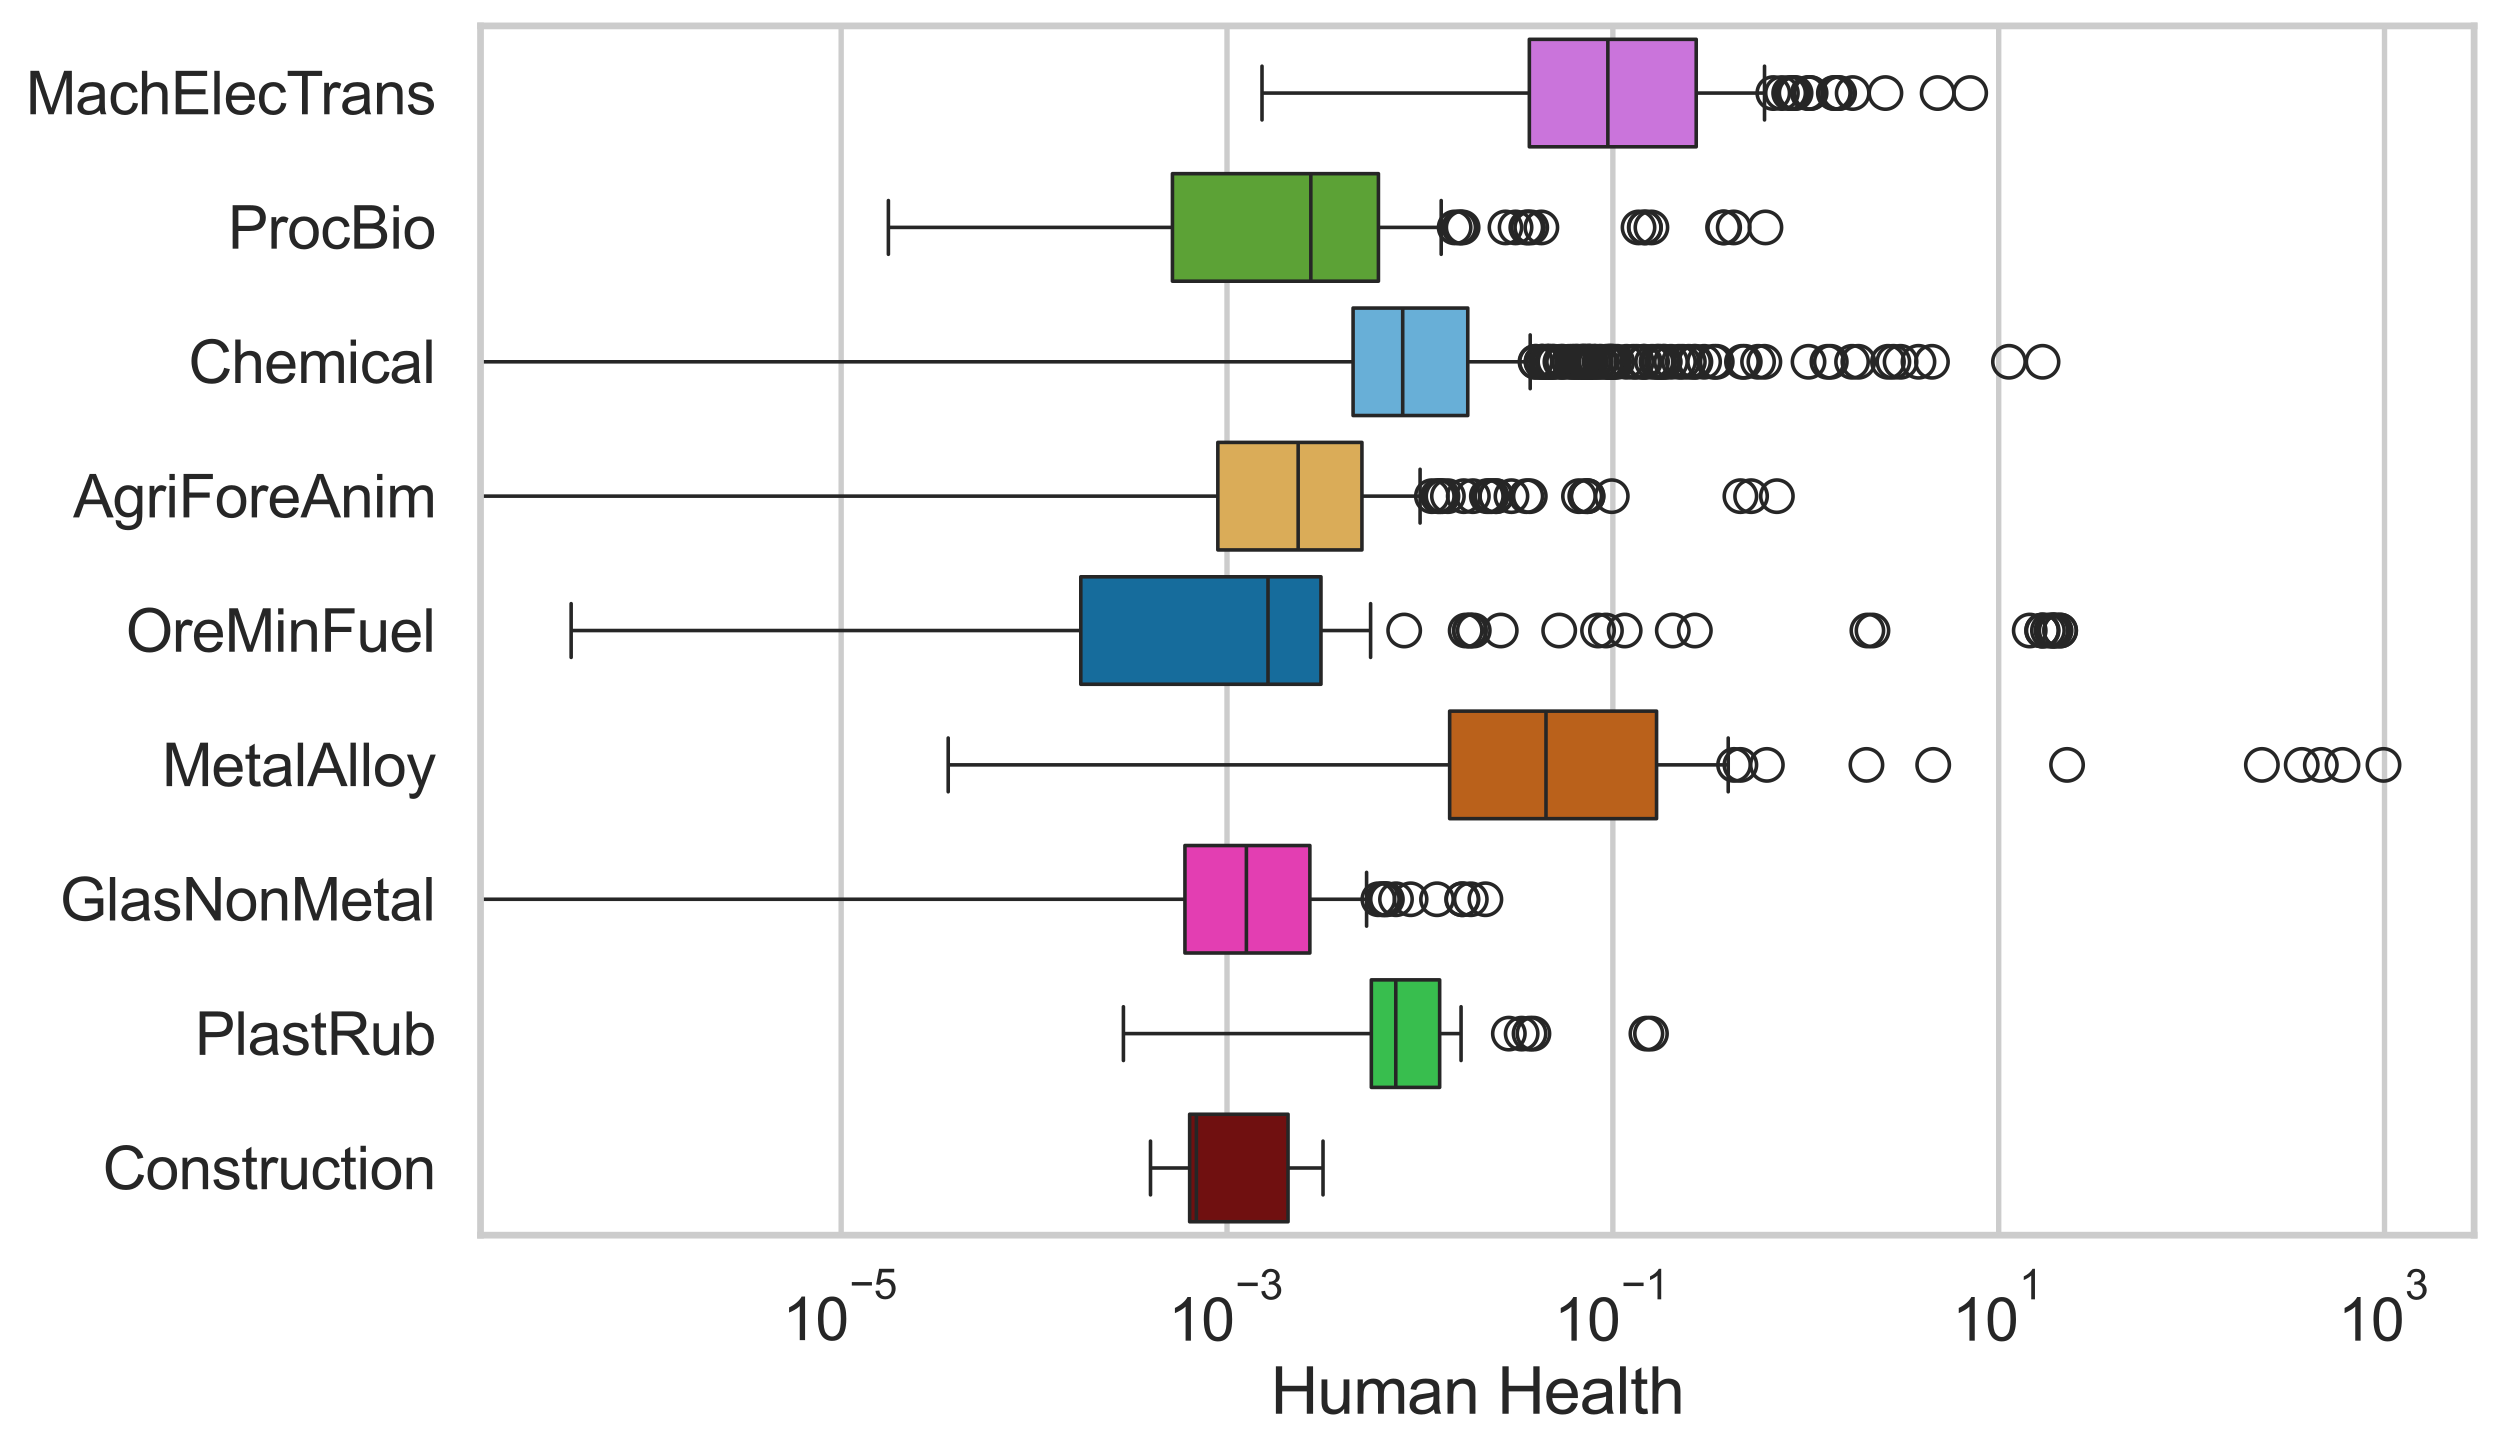 <?xml version="1.0" encoding="utf-8" standalone="no"?>
<!DOCTYPE svg PUBLIC "-//W3C//DTD SVG 1.1//EN"
  "http://www.w3.org/Graphics/SVG/1.1/DTD/svg11.dtd">
<svg xmlns:xlink="http://www.w3.org/1999/xlink" width="695.577pt" height="404.121pt" viewBox="0 0 695.577 404.121" xmlns="http://www.w3.org/2000/svg" version="1.1">
 <defs>
  <style type="text/css">*{stroke-linejoin: round; stroke-linecap: butt}</style>
 </defs>
 <g id="figure_1">
  <g id="patch_1">
   <path d="M 0 404.121 
L 695.577 404.121 
L 695.577 0 
L 0 0 
z
" style="fill: #ffffff"/>
  </g>
  <g id="axes_1">
   <g id="patch_2">
    <path d="M 133.697 343.665 
L 688.377 343.665 
L 688.377 7.2 
L 133.697 7.2 
z
" style="fill: #ffffff"/>
   </g>
   <g id="matplotlib.axis_1">
    <g id="xtick_1">
     <g id="line2d_1">
      <path d="M 234.039 343.665 
L 234.039 7.2 
" clip-path="url(#p9b0a592cd0)" style="fill: none; stroke: #cccccc; stroke-width: 1.5; stroke-linecap: round"/>
     </g>
     <g id="text_1">
      <!-- $\mathdefault{10^{-5}}$ -->
      <g style="fill: #262626" transform="translate(217.704 373.015) scale(0.165 -0.165)">
       <defs>
        <path id="ArialMT-31" d="M 2384 0 
L 1822 0 
L 1822 3584 
Q 1619 3391 1289 3197 
Q 959 3003 697 2906 
L 697 3450 
Q 1169 3672 1522 3987 
Q 1875 4303 2022 4600 
L 2384 4600 
L 2384 0 
z
" transform="scale(0.016)"/>
        <path id="ArialMT-30" d="M 266 2259 
Q 266 3072 433 3567 
Q 600 4063 929 4331 
Q 1259 4600 1759 4600 
Q 2128 4600 2406 4451 
Q 2684 4303 2865 4023 
Q 3047 3744 3150 3342 
Q 3253 2941 3253 2259 
Q 3253 1453 3087 958 
Q 2922 463 2592 192 
Q 2263 -78 1759 -78 
Q 1097 -78 719 397 
Q 266 969 266 2259 
z
M 844 2259 
Q 844 1131 1108 757 
Q 1372 384 1759 384 
Q 2147 384 2411 759 
Q 2675 1134 2675 2259 
Q 2675 3391 2411 3762 
Q 2147 4134 1753 4134 
Q 1366 4134 1134 3806 
Q 844 3388 844 2259 
z
" transform="scale(0.016)"/>
        <path id="ArialMT-2212" d="M 3381 1997 
L 356 1997 
L 356 2522 
L 3381 2522 
L 3381 1997 
z
" transform="scale(0.016)"/>
        <path id="ArialMT-35" d="M 266 1200 
L 856 1250 
Q 922 819 1161 601 
Q 1400 384 1738 384 
Q 2144 384 2425 690 
Q 2706 997 2706 1503 
Q 2706 1984 2436 2262 
Q 2166 2541 1728 2541 
Q 1456 2541 1237 2417 
Q 1019 2294 894 2097 
L 366 2166 
L 809 4519 
L 3088 4519 
L 3088 3981 
L 1259 3981 
L 1013 2750 
Q 1425 3038 1878 3038 
Q 2478 3038 2890 2622 
Q 3303 2206 3303 1553 
Q 3303 931 2941 478 
Q 2500 -78 1738 -78 
Q 1113 -78 717 272 
Q 322 622 266 1200 
z
" transform="scale(0.016)"/>
       </defs>
       <use xlink:href="#ArialMT-31" transform="translate(0 0.88)"/>
       <use xlink:href="#ArialMT-30" transform="translate(55.615 0.88)"/>
       <use xlink:href="#ArialMT-2212" transform="translate(112.973 70.573) scale(0.7)"/>
       <use xlink:href="#ArialMT-35" transform="translate(153.852 70.573) scale(0.7)"/>
      </g>
     </g>
    </g>
    <g id="xtick_2">
     <g id="line2d_2">
      <path d="M 341.392 343.665 
L 341.392 7.2 
" clip-path="url(#p9b0a592cd0)" style="fill: none; stroke: #cccccc; stroke-width: 1.5; stroke-linecap: round"/>
     </g>
     <g id="text_2">
      <!-- $\mathdefault{10^{-3}}$ -->
      <g style="fill: #262626" transform="translate(325.057 373.18) scale(0.165 -0.165)">
       <defs>
        <path id="ArialMT-33" d="M 269 1209 
L 831 1284 
Q 928 806 1161 595 
Q 1394 384 1728 384 
Q 2125 384 2398 659 
Q 2672 934 2672 1341 
Q 2672 1728 2419 1979 
Q 2166 2231 1775 2231 
Q 1616 2231 1378 2169 
L 1441 2663 
Q 1497 2656 1531 2656 
Q 1891 2656 2178 2843 
Q 2466 3031 2466 3422 
Q 2466 3731 2256 3934 
Q 2047 4138 1716 4138 
Q 1388 4138 1169 3931 
Q 950 3725 888 3313 
L 325 3413 
Q 428 3978 793 4289 
Q 1159 4600 1703 4600 
Q 2078 4600 2393 4439 
Q 2709 4278 2876 4000 
Q 3044 3722 3044 3409 
Q 3044 3113 2884 2869 
Q 2725 2625 2413 2481 
Q 2819 2388 3044 2092 
Q 3269 1797 3269 1353 
Q 3269 753 2831 336 
Q 2394 -81 1725 -81 
Q 1122 -81 723 278 
Q 325 638 269 1209 
z
" transform="scale(0.016)"/>
       </defs>
       <use xlink:href="#ArialMT-31" transform="translate(0 0.994)"/>
       <use xlink:href="#ArialMT-30" transform="translate(55.615 0.994)"/>
       <use xlink:href="#ArialMT-2212" transform="translate(112.973 70.688) scale(0.7)"/>
       <use xlink:href="#ArialMT-33" transform="translate(153.852 70.688) scale(0.7)"/>
      </g>
     </g>
    </g>
    <g id="xtick_3">
     <g id="line2d_3">
      <path d="M 448.744 343.665 
L 448.744 7.2 
" clip-path="url(#p9b0a592cd0)" style="fill: none; stroke: #cccccc; stroke-width: 1.5; stroke-linecap: round"/>
     </g>
     <g id="text_3">
      <!-- $\mathdefault{10^{-1}}$ -->
      <g style="fill: #262626" transform="translate(432.409 373.18) scale(0.165 -0.165)">
       <use xlink:href="#ArialMT-31" transform="translate(0 0.994)"/>
       <use xlink:href="#ArialMT-30" transform="translate(55.615 0.994)"/>
       <use xlink:href="#ArialMT-2212" transform="translate(112.973 70.688) scale(0.7)"/>
       <use xlink:href="#ArialMT-31" transform="translate(153.852 70.688) scale(0.7)"/>
      </g>
     </g>
    </g>
    <g id="xtick_4">
     <g id="line2d_4">
      <path d="M 556.097 343.665 
L 556.097 7.2 
" clip-path="url(#p9b0a592cd0)" style="fill: none; stroke: #cccccc; stroke-width: 1.5; stroke-linecap: round"/>
     </g>
     <g id="text_4">
      <!-- $\mathdefault{10^{1}}$ -->
      <g style="fill: #262626" transform="translate(543.144 373.18) scale(0.165 -0.165)">
       <use xlink:href="#ArialMT-31" transform="translate(0 0.994)"/>
       <use xlink:href="#ArialMT-30" transform="translate(55.615 0.994)"/>
       <use xlink:href="#ArialMT-31" transform="translate(112.973 70.688) scale(0.7)"/>
      </g>
     </g>
    </g>
    <g id="xtick_5">
     <g id="line2d_5">
      <path d="M 663.449 343.665 
L 663.449 7.2 
" clip-path="url(#p9b0a592cd0)" style="fill: none; stroke: #cccccc; stroke-width: 1.5; stroke-linecap: round"/>
     </g>
     <g id="text_5">
      <!-- $\mathdefault{10^{3}}$ -->
      <g style="fill: #262626" transform="translate(650.497 373.18) scale(0.165 -0.165)">
       <use xlink:href="#ArialMT-31" transform="translate(0 0.994)"/>
       <use xlink:href="#ArialMT-30" transform="translate(55.615 0.994)"/>
       <use xlink:href="#ArialMT-33" transform="translate(112.973 70.688) scale(0.7)"/>
      </g>
     </g>
    </g>
    <g id="text_6">
     <!-- Human Health -->
     <g style="fill: #262626" transform="translate(353.511 393.344) scale(0.18 -0.18)">
      <defs>
       <path id="ArialMT-48" d="M 513 0 
L 513 4581 
L 1119 4581 
L 1119 2700 
L 3500 2700 
L 3500 4581 
L 4106 4581 
L 4106 0 
L 3500 0 
L 3500 2159 
L 1119 2159 
L 1119 0 
L 513 0 
z
" transform="scale(0.016)"/>
       <path id="ArialMT-75" d="M 2597 0 
L 2597 488 
Q 2209 -75 1544 -75 
Q 1250 -75 995 37 
Q 741 150 617 320 
Q 494 491 444 738 
Q 409 903 409 1263 
L 409 3319 
L 972 3319 
L 972 1478 
Q 972 1038 1006 884 
Q 1059 663 1231 536 
Q 1403 409 1656 409 
Q 1909 409 2131 539 
Q 2353 669 2445 892 
Q 2538 1116 2538 1541 
L 2538 3319 
L 3100 3319 
L 3100 0 
L 2597 0 
z
" transform="scale(0.016)"/>
       <path id="ArialMT-6d" d="M 422 0 
L 422 3319 
L 925 3319 
L 925 2853 
Q 1081 3097 1340 3245 
Q 1600 3394 1931 3394 
Q 2300 3394 2536 3241 
Q 2772 3088 2869 2813 
Q 3263 3394 3894 3394 
Q 4388 3394 4653 3120 
Q 4919 2847 4919 2278 
L 4919 0 
L 4359 0 
L 4359 2091 
Q 4359 2428 4304 2576 
Q 4250 2725 4106 2815 
Q 3963 2906 3769 2906 
Q 3419 2906 3187 2673 
Q 2956 2441 2956 1928 
L 2956 0 
L 2394 0 
L 2394 2156 
Q 2394 2531 2256 2718 
Q 2119 2906 1806 2906 
Q 1569 2906 1367 2781 
Q 1166 2656 1075 2415 
Q 984 2175 984 1722 
L 984 0 
L 422 0 
z
" transform="scale(0.016)"/>
       <path id="ArialMT-61" d="M 2588 409 
Q 2275 144 1986 34 
Q 1697 -75 1366 -75 
Q 819 -75 525 192 
Q 231 459 231 875 
Q 231 1119 342 1320 
Q 453 1522 633 1644 
Q 813 1766 1038 1828 
Q 1203 1872 1538 1913 
Q 2219 1994 2541 2106 
Q 2544 2222 2544 2253 
Q 2544 2597 2384 2738 
Q 2169 2928 1744 2928 
Q 1347 2928 1158 2789 
Q 969 2650 878 2297 
L 328 2372 
Q 403 2725 575 2942 
Q 747 3159 1072 3276 
Q 1397 3394 1825 3394 
Q 2250 3394 2515 3294 
Q 2781 3194 2906 3042 
Q 3031 2891 3081 2659 
Q 3109 2516 3109 2141 
L 3109 1391 
Q 3109 606 3145 398 
Q 3181 191 3288 0 
L 2700 0 
Q 2613 175 2588 409 
z
M 2541 1666 
Q 2234 1541 1622 1453 
Q 1275 1403 1131 1340 
Q 988 1278 909 1158 
Q 831 1038 831 891 
Q 831 666 1001 516 
Q 1172 366 1500 366 
Q 1825 366 2078 508 
Q 2331 650 2450 897 
Q 2541 1088 2541 1459 
L 2541 1666 
z
" transform="scale(0.016)"/>
       <path id="ArialMT-6e" d="M 422 0 
L 422 3319 
L 928 3319 
L 928 2847 
Q 1294 3394 1984 3394 
Q 2284 3394 2536 3286 
Q 2788 3178 2913 3003 
Q 3038 2828 3088 2588 
Q 3119 2431 3119 2041 
L 3119 0 
L 2556 0 
L 2556 2019 
Q 2556 2363 2490 2533 
Q 2425 2703 2258 2804 
Q 2091 2906 1866 2906 
Q 1506 2906 1245 2678 
Q 984 2450 984 1813 
L 984 0 
L 422 0 
z
" transform="scale(0.016)"/>
       <path id="ArialMT-20" transform="scale(0.016)"/>
       <path id="ArialMT-65" d="M 2694 1069 
L 3275 997 
Q 3138 488 2766 206 
Q 2394 -75 1816 -75 
Q 1088 -75 661 373 
Q 234 822 234 1631 
Q 234 2469 665 2931 
Q 1097 3394 1784 3394 
Q 2450 3394 2872 2941 
Q 3294 2488 3294 1666 
Q 3294 1616 3291 1516 
L 816 1516 
Q 847 969 1125 678 
Q 1403 388 1819 388 
Q 2128 388 2347 550 
Q 2566 713 2694 1069 
z
M 847 1978 
L 2700 1978 
Q 2663 2397 2488 2606 
Q 2219 2931 1791 2931 
Q 1403 2931 1139 2672 
Q 875 2413 847 1978 
z
" transform="scale(0.016)"/>
       <path id="ArialMT-6c" d="M 409 0 
L 409 4581 
L 972 4581 
L 972 0 
L 409 0 
z
" transform="scale(0.016)"/>
       <path id="ArialMT-74" d="M 1650 503 
L 1731 6 
Q 1494 -44 1306 -44 
Q 1000 -44 831 53 
Q 663 150 594 308 
Q 525 466 525 972 
L 525 2881 
L 113 2881 
L 113 3319 
L 525 3319 
L 525 4141 
L 1084 4478 
L 1084 3319 
L 1650 3319 
L 1650 2881 
L 1084 2881 
L 1084 941 
Q 1084 700 1114 631 
Q 1144 563 1211 522 
Q 1278 481 1403 481 
Q 1497 481 1650 503 
z
" transform="scale(0.016)"/>
       <path id="ArialMT-68" d="M 422 0 
L 422 4581 
L 984 4581 
L 984 2938 
Q 1378 3394 1978 3394 
Q 2347 3394 2619 3248 
Q 2891 3103 3008 2847 
Q 3125 2591 3125 2103 
L 3125 0 
L 2563 0 
L 2563 2103 
Q 2563 2525 2380 2717 
Q 2197 2909 1863 2909 
Q 1613 2909 1392 2779 
Q 1172 2650 1078 2428 
Q 984 2206 984 1816 
L 984 0 
L 422 0 
z
" transform="scale(0.016)"/>
      </defs>
      <use xlink:href="#ArialMT-48"/>
      <use xlink:href="#ArialMT-75" transform="translate(72.217 0)"/>
      <use xlink:href="#ArialMT-6d" transform="translate(127.832 0)"/>
      <use xlink:href="#ArialMT-61" transform="translate(211.133 0)"/>
      <use xlink:href="#ArialMT-6e" transform="translate(266.748 0)"/>
      <use xlink:href="#ArialMT-20" transform="translate(322.363 0)"/>
      <use xlink:href="#ArialMT-48" transform="translate(350.146 0)"/>
      <use xlink:href="#ArialMT-65" transform="translate(422.363 0)"/>
      <use xlink:href="#ArialMT-61" transform="translate(477.979 0)"/>
      <use xlink:href="#ArialMT-6c" transform="translate(533.594 0)"/>
      <use xlink:href="#ArialMT-74" transform="translate(555.811 0)"/>
      <use xlink:href="#ArialMT-68" transform="translate(583.594 0)"/>
     </g>
    </g>
   </g>
   <g id="matplotlib.axis_2">
    <g id="ytick_1">
     <g id="text_7">
      <!-- MachElecTrans -->
      <g style="fill: #262626" transform="translate(7.2 31.798) scale(0.165 -0.165)">
       <defs>
        <path id="ArialMT-4d" d="M 475 0 
L 475 4581 
L 1388 4581 
L 2472 1338 
Q 2622 884 2691 659 
Q 2769 909 2934 1394 
L 4031 4581 
L 4847 4581 
L 4847 0 
L 4263 0 
L 4263 3834 
L 2931 0 
L 2384 0 
L 1059 3900 
L 1059 0 
L 475 0 
z
" transform="scale(0.016)"/>
        <path id="ArialMT-63" d="M 2588 1216 
L 3141 1144 
Q 3050 572 2676 248 
Q 2303 -75 1759 -75 
Q 1078 -75 664 370 
Q 250 816 250 1647 
Q 250 2184 428 2587 
Q 606 2991 970 3192 
Q 1334 3394 1763 3394 
Q 2303 3394 2647 3120 
Q 2991 2847 3088 2344 
L 2541 2259 
Q 2463 2594 2264 2762 
Q 2066 2931 1784 2931 
Q 1359 2931 1093 2626 
Q 828 2322 828 1663 
Q 828 994 1084 691 
Q 1341 388 1753 388 
Q 2084 388 2306 591 
Q 2528 794 2588 1216 
z
" transform="scale(0.016)"/>
        <path id="ArialMT-45" d="M 506 0 
L 506 4581 
L 3819 4581 
L 3819 4041 
L 1113 4041 
L 1113 2638 
L 3647 2638 
L 3647 2100 
L 1113 2100 
L 1113 541 
L 3925 541 
L 3925 0 
L 506 0 
z
" transform="scale(0.016)"/>
        <path id="ArialMT-54" d="M 1659 0 
L 1659 4041 
L 150 4041 
L 150 4581 
L 3781 4581 
L 3781 4041 
L 2266 4041 
L 2266 0 
L 1659 0 
z
" transform="scale(0.016)"/>
        <path id="ArialMT-72" d="M 416 0 
L 416 3319 
L 922 3319 
L 922 2816 
Q 1116 3169 1280 3281 
Q 1444 3394 1641 3394 
Q 1925 3394 2219 3213 
L 2025 2691 
Q 1819 2813 1613 2813 
Q 1428 2813 1281 2702 
Q 1134 2591 1072 2394 
Q 978 2094 978 1738 
L 978 0 
L 416 0 
z
" transform="scale(0.016)"/>
        <path id="ArialMT-73" d="M 197 991 
L 753 1078 
Q 800 744 1014 566 
Q 1228 388 1613 388 
Q 2000 388 2187 545 
Q 2375 703 2375 916 
Q 2375 1106 2209 1216 
Q 2094 1291 1634 1406 
Q 1016 1563 777 1677 
Q 538 1791 414 1992 
Q 291 2194 291 2438 
Q 291 2659 392 2848 
Q 494 3038 669 3163 
Q 800 3259 1026 3326 
Q 1253 3394 1513 3394 
Q 1903 3394 2198 3281 
Q 2494 3169 2634 2976 
Q 2775 2784 2828 2463 
L 2278 2388 
Q 2241 2644 2061 2787 
Q 1881 2931 1553 2931 
Q 1166 2931 1000 2803 
Q 834 2675 834 2503 
Q 834 2394 903 2306 
Q 972 2216 1119 2156 
Q 1203 2125 1616 2013 
Q 2213 1853 2448 1751 
Q 2684 1650 2818 1456 
Q 2953 1263 2953 975 
Q 2953 694 2789 445 
Q 2625 197 2315 61 
Q 2006 -75 1616 -75 
Q 969 -75 630 194 
Q 291 463 197 991 
z
" transform="scale(0.016)"/>
       </defs>
       <use xlink:href="#ArialMT-4d"/>
       <use xlink:href="#ArialMT-61" transform="translate(83.301 0)"/>
       <use xlink:href="#ArialMT-63" transform="translate(138.916 0)"/>
       <use xlink:href="#ArialMT-68" transform="translate(188.916 0)"/>
       <use xlink:href="#ArialMT-45" transform="translate(244.531 0)"/>
       <use xlink:href="#ArialMT-6c" transform="translate(311.23 0)"/>
       <use xlink:href="#ArialMT-65" transform="translate(333.447 0)"/>
       <use xlink:href="#ArialMT-63" transform="translate(389.062 0)"/>
       <use xlink:href="#ArialMT-54" transform="translate(439.062 0)"/>
       <use xlink:href="#ArialMT-72" transform="translate(496.396 0)"/>
       <use xlink:href="#ArialMT-61" transform="translate(529.697 0)"/>
       <use xlink:href="#ArialMT-6e" transform="translate(585.312 0)"/>
       <use xlink:href="#ArialMT-73" transform="translate(640.928 0)"/>
      </g>
     </g>
    </g>
    <g id="ytick_2">
     <g id="text_8">
      <!-- ProcBio -->
      <g style="fill: #262626" transform="translate(63.424 69.183) scale(0.165 -0.165)">
       <defs>
        <path id="ArialMT-50" d="M 494 0 
L 494 4581 
L 2222 4581 
Q 2678 4581 2919 4538 
Q 3256 4481 3484 4323 
Q 3713 4166 3852 3881 
Q 3991 3597 3991 3256 
Q 3991 2672 3619 2267 
Q 3247 1863 2275 1863 
L 1100 1863 
L 1100 0 
L 494 0 
z
M 1100 2403 
L 2284 2403 
Q 2872 2403 3119 2622 
Q 3366 2841 3366 3238 
Q 3366 3525 3220 3729 
Q 3075 3934 2838 4000 
Q 2684 4041 2272 4041 
L 1100 4041 
L 1100 2403 
z
" transform="scale(0.016)"/>
        <path id="ArialMT-6f" d="M 213 1659 
Q 213 2581 725 3025 
Q 1153 3394 1769 3394 
Q 2453 3394 2887 2945 
Q 3322 2497 3322 1706 
Q 3322 1066 3130 698 
Q 2938 331 2570 128 
Q 2203 -75 1769 -75 
Q 1072 -75 642 372 
Q 213 819 213 1659 
z
M 791 1659 
Q 791 1022 1069 705 
Q 1347 388 1769 388 
Q 2188 388 2466 706 
Q 2744 1025 2744 1678 
Q 2744 2294 2464 2611 
Q 2184 2928 1769 2928 
Q 1347 2928 1069 2612 
Q 791 2297 791 1659 
z
" transform="scale(0.016)"/>
        <path id="ArialMT-42" d="M 469 0 
L 469 4581 
L 2188 4581 
Q 2713 4581 3030 4442 
Q 3347 4303 3526 4014 
Q 3706 3725 3706 3409 
Q 3706 3116 3547 2856 
Q 3388 2597 3066 2438 
Q 3481 2316 3704 2022 
Q 3928 1728 3928 1328 
Q 3928 1006 3792 729 
Q 3656 453 3456 303 
Q 3256 153 2954 76 
Q 2653 0 2216 0 
L 469 0 
z
M 1075 2656 
L 2066 2656 
Q 2469 2656 2644 2709 
Q 2875 2778 2992 2937 
Q 3109 3097 3109 3338 
Q 3109 3566 3000 3739 
Q 2891 3913 2687 3977 
Q 2484 4041 1991 4041 
L 1075 4041 
L 1075 2656 
z
M 1075 541 
L 2216 541 
Q 2509 541 2628 563 
Q 2838 600 2978 687 
Q 3119 775 3209 942 
Q 3300 1109 3300 1328 
Q 3300 1584 3169 1773 
Q 3038 1963 2805 2039 
Q 2572 2116 2134 2116 
L 1075 2116 
L 1075 541 
z
" transform="scale(0.016)"/>
        <path id="ArialMT-69" d="M 425 3934 
L 425 4581 
L 988 4581 
L 988 3934 
L 425 3934 
z
M 425 0 
L 425 3319 
L 988 3319 
L 988 0 
L 425 0 
z
" transform="scale(0.016)"/>
       </defs>
       <use xlink:href="#ArialMT-50"/>
       <use xlink:href="#ArialMT-72" transform="translate(66.699 0)"/>
       <use xlink:href="#ArialMT-6f" transform="translate(100 0)"/>
       <use xlink:href="#ArialMT-63" transform="translate(155.615 0)"/>
       <use xlink:href="#ArialMT-42" transform="translate(205.615 0)"/>
       <use xlink:href="#ArialMT-69" transform="translate(272.314 0)"/>
       <use xlink:href="#ArialMT-6f" transform="translate(294.531 0)"/>
      </g>
     </g>
    </g>
    <g id="ytick_3">
     <g id="text_9">
      <!-- Chemical -->
      <g style="fill: #262626" transform="translate(52.428 106.568) scale(0.165 -0.165)">
       <defs>
        <path id="ArialMT-43" d="M 3763 1606 
L 4369 1453 
Q 4178 706 3683 314 
Q 3188 -78 2472 -78 
Q 1731 -78 1267 223 
Q 803 525 561 1097 
Q 319 1669 319 2325 
Q 319 3041 592 3573 
Q 866 4106 1370 4382 
Q 1875 4659 2481 4659 
Q 3169 4659 3637 4309 
Q 4106 3959 4291 3325 
L 3694 3184 
Q 3534 3684 3231 3912 
Q 2928 4141 2469 4141 
Q 1941 4141 1586 3887 
Q 1231 3634 1087 3207 
Q 944 2781 944 2328 
Q 944 1744 1114 1308 
Q 1284 872 1643 656 
Q 2003 441 2422 441 
Q 2931 441 3284 734 
Q 3638 1028 3763 1606 
z
" transform="scale(0.016)"/>
       </defs>
       <use xlink:href="#ArialMT-43"/>
       <use xlink:href="#ArialMT-68" transform="translate(72.217 0)"/>
       <use xlink:href="#ArialMT-65" transform="translate(127.832 0)"/>
       <use xlink:href="#ArialMT-6d" transform="translate(183.447 0)"/>
       <use xlink:href="#ArialMT-69" transform="translate(266.748 0)"/>
       <use xlink:href="#ArialMT-63" transform="translate(288.965 0)"/>
       <use xlink:href="#ArialMT-61" transform="translate(338.965 0)"/>
       <use xlink:href="#ArialMT-6c" transform="translate(394.58 0)"/>
      </g>
     </g>
    </g>
    <g id="ytick_4">
     <g id="text_10">
      <!-- AgriForeAnim -->
      <g style="fill: #262626" transform="translate(20.341 143.953) scale(0.165 -0.165)">
       <defs>
        <path id="ArialMT-41" d="M -9 0 
L 1750 4581 
L 2403 4581 
L 4278 0 
L 3588 0 
L 3053 1388 
L 1138 1388 
L 634 0 
L -9 0 
z
M 1313 1881 
L 2866 1881 
L 2388 3150 
Q 2169 3728 2063 4100 
Q 1975 3659 1816 3225 
L 1313 1881 
z
" transform="scale(0.016)"/>
        <path id="ArialMT-67" d="M 319 -275 
L 866 -356 
Q 900 -609 1056 -725 
Q 1266 -881 1628 -881 
Q 2019 -881 2231 -725 
Q 2444 -569 2519 -288 
Q 2563 -116 2559 434 
Q 2191 0 1641 0 
Q 956 0 581 494 
Q 206 988 206 1678 
Q 206 2153 378 2554 
Q 550 2956 876 3175 
Q 1203 3394 1644 3394 
Q 2231 3394 2613 2919 
L 2613 3319 
L 3131 3319 
L 3131 450 
Q 3131 -325 2973 -648 
Q 2816 -972 2473 -1159 
Q 2131 -1347 1631 -1347 
Q 1038 -1347 672 -1080 
Q 306 -813 319 -275 
z
M 784 1719 
Q 784 1066 1043 766 
Q 1303 466 1694 466 
Q 2081 466 2343 764 
Q 2606 1063 2606 1700 
Q 2606 2309 2336 2618 
Q 2066 2928 1684 2928 
Q 1309 2928 1046 2623 
Q 784 2319 784 1719 
z
" transform="scale(0.016)"/>
        <path id="ArialMT-46" d="M 525 0 
L 525 4581 
L 3616 4581 
L 3616 4041 
L 1131 4041 
L 1131 2622 
L 3281 2622 
L 3281 2081 
L 1131 2081 
L 1131 0 
L 525 0 
z
" transform="scale(0.016)"/>
       </defs>
       <use xlink:href="#ArialMT-41"/>
       <use xlink:href="#ArialMT-67" transform="translate(66.699 0)"/>
       <use xlink:href="#ArialMT-72" transform="translate(122.314 0)"/>
       <use xlink:href="#ArialMT-69" transform="translate(155.615 0)"/>
       <use xlink:href="#ArialMT-46" transform="translate(177.832 0)"/>
       <use xlink:href="#ArialMT-6f" transform="translate(238.916 0)"/>
       <use xlink:href="#ArialMT-72" transform="translate(294.531 0)"/>
       <use xlink:href="#ArialMT-65" transform="translate(327.832 0)"/>
       <use xlink:href="#ArialMT-41" transform="translate(383.447 0)"/>
       <use xlink:href="#ArialMT-6e" transform="translate(450.146 0)"/>
       <use xlink:href="#ArialMT-69" transform="translate(505.762 0)"/>
       <use xlink:href="#ArialMT-6d" transform="translate(527.979 0)"/>
      </g>
     </g>
    </g>
    <g id="ytick_5">
     <g id="text_11">
      <!-- OreMinFuel -->
      <g style="fill: #262626" transform="translate(35.013 181.337) scale(0.165 -0.165)">
       <defs>
        <path id="ArialMT-4f" d="M 309 2231 
Q 309 3372 921 4017 
Q 1534 4663 2503 4663 
Q 3138 4663 3647 4359 
Q 4156 4056 4423 3514 
Q 4691 2972 4691 2284 
Q 4691 1588 4409 1038 
Q 4128 488 3612 205 
Q 3097 -78 2500 -78 
Q 1853 -78 1343 234 
Q 834 547 571 1087 
Q 309 1628 309 2231 
z
M 934 2222 
Q 934 1394 1379 917 
Q 1825 441 2497 441 
Q 3181 441 3623 922 
Q 4066 1403 4066 2288 
Q 4066 2847 3877 3264 
Q 3688 3681 3323 3911 
Q 2959 4141 2506 4141 
Q 1863 4141 1398 3698 
Q 934 3256 934 2222 
z
" transform="scale(0.016)"/>
       </defs>
       <use xlink:href="#ArialMT-4f"/>
       <use xlink:href="#ArialMT-72" transform="translate(77.783 0)"/>
       <use xlink:href="#ArialMT-65" transform="translate(111.084 0)"/>
       <use xlink:href="#ArialMT-4d" transform="translate(166.699 0)"/>
       <use xlink:href="#ArialMT-69" transform="translate(250 0)"/>
       <use xlink:href="#ArialMT-6e" transform="translate(272.217 0)"/>
       <use xlink:href="#ArialMT-46" transform="translate(327.832 0)"/>
       <use xlink:href="#ArialMT-75" transform="translate(388.916 0)"/>
       <use xlink:href="#ArialMT-65" transform="translate(444.531 0)"/>
       <use xlink:href="#ArialMT-6c" transform="translate(500.146 0)"/>
      </g>
     </g>
    </g>
    <g id="ytick_6">
     <g id="text_12">
      <!-- MetalAlloy -->
      <g style="fill: #262626" transform="translate(45.088 218.722) scale(0.165 -0.165)">
       <defs>
        <path id="ArialMT-79" d="M 397 -1278 
L 334 -750 
Q 519 -800 656 -800 
Q 844 -800 956 -737 
Q 1069 -675 1141 -563 
Q 1194 -478 1313 -144 
Q 1328 -97 1363 -6 
L 103 3319 
L 709 3319 
L 1400 1397 
Q 1534 1031 1641 628 
Q 1738 1016 1872 1384 
L 2581 3319 
L 3144 3319 
L 1881 -56 
Q 1678 -603 1566 -809 
Q 1416 -1088 1222 -1217 
Q 1028 -1347 759 -1347 
Q 597 -1347 397 -1278 
z
" transform="scale(0.016)"/>
       </defs>
       <use xlink:href="#ArialMT-4d"/>
       <use xlink:href="#ArialMT-65" transform="translate(83.301 0)"/>
       <use xlink:href="#ArialMT-74" transform="translate(138.916 0)"/>
       <use xlink:href="#ArialMT-61" transform="translate(166.699 0)"/>
       <use xlink:href="#ArialMT-6c" transform="translate(222.314 0)"/>
       <use xlink:href="#ArialMT-41" transform="translate(244.531 0)"/>
       <use xlink:href="#ArialMT-6c" transform="translate(311.23 0)"/>
       <use xlink:href="#ArialMT-6c" transform="translate(333.447 0)"/>
       <use xlink:href="#ArialMT-6f" transform="translate(355.664 0)"/>
       <use xlink:href="#ArialMT-79" transform="translate(411.279 0)"/>
      </g>
     </g>
    </g>
    <g id="ytick_7">
     <g id="text_13">
      <!-- GlasNonMetal -->
      <g style="fill: #262626" transform="translate(16.659 256.107) scale(0.165 -0.165)">
       <defs>
        <path id="ArialMT-47" d="M 2638 1797 
L 2638 2334 
L 4578 2338 
L 4578 638 
Q 4131 281 3656 101 
Q 3181 -78 2681 -78 
Q 2006 -78 1454 211 
Q 903 500 622 1047 
Q 341 1594 341 2269 
Q 341 2938 620 3517 
Q 900 4097 1425 4378 
Q 1950 4659 2634 4659 
Q 3131 4659 3532 4498 
Q 3934 4338 4162 4050 
Q 4391 3763 4509 3300 
L 3963 3150 
Q 3859 3500 3706 3700 
Q 3553 3900 3268 4020 
Q 2984 4141 2638 4141 
Q 2222 4141 1919 4014 
Q 1616 3888 1430 3681 
Q 1244 3475 1141 3228 
Q 966 2803 966 2306 
Q 966 1694 1177 1281 
Q 1388 869 1791 669 
Q 2194 469 2647 469 
Q 3041 469 3416 620 
Q 3791 772 3984 944 
L 3984 1797 
L 2638 1797 
z
" transform="scale(0.016)"/>
        <path id="ArialMT-4e" d="M 488 0 
L 488 4581 
L 1109 4581 
L 3516 984 
L 3516 4581 
L 4097 4581 
L 4097 0 
L 3475 0 
L 1069 3600 
L 1069 0 
L 488 0 
z
" transform="scale(0.016)"/>
       </defs>
       <use xlink:href="#ArialMT-47"/>
       <use xlink:href="#ArialMT-6c" transform="translate(77.783 0)"/>
       <use xlink:href="#ArialMT-61" transform="translate(100 0)"/>
       <use xlink:href="#ArialMT-73" transform="translate(155.615 0)"/>
       <use xlink:href="#ArialMT-4e" transform="translate(205.615 0)"/>
       <use xlink:href="#ArialMT-6f" transform="translate(277.832 0)"/>
       <use xlink:href="#ArialMT-6e" transform="translate(333.447 0)"/>
       <use xlink:href="#ArialMT-4d" transform="translate(389.062 0)"/>
       <use xlink:href="#ArialMT-65" transform="translate(472.363 0)"/>
       <use xlink:href="#ArialMT-74" transform="translate(527.979 0)"/>
       <use xlink:href="#ArialMT-61" transform="translate(555.762 0)"/>
       <use xlink:href="#ArialMT-6c" transform="translate(611.377 0)"/>
      </g>
     </g>
    </g>
    <g id="ytick_8">
     <g id="text_14">
      <!-- PlastRub -->
      <g style="fill: #262626" transform="translate(54.248 293.492) scale(0.165 -0.165)">
       <defs>
        <path id="ArialMT-52" d="M 503 0 
L 503 4581 
L 2534 4581 
Q 3147 4581 3465 4457 
Q 3784 4334 3975 4021 
Q 4166 3709 4166 3331 
Q 4166 2844 3850 2509 
Q 3534 2175 2875 2084 
Q 3116 1969 3241 1856 
Q 3506 1613 3744 1247 
L 4541 0 
L 3778 0 
L 3172 953 
Q 2906 1366 2734 1584 
Q 2563 1803 2427 1890 
Q 2291 1978 2150 2013 
Q 2047 2034 1813 2034 
L 1109 2034 
L 1109 0 
L 503 0 
z
M 1109 2559 
L 2413 2559 
Q 2828 2559 3062 2645 
Q 3297 2731 3419 2920 
Q 3541 3109 3541 3331 
Q 3541 3656 3305 3865 
Q 3069 4075 2559 4075 
L 1109 4075 
L 1109 2559 
z
" transform="scale(0.016)"/>
        <path id="ArialMT-62" d="M 941 0 
L 419 0 
L 419 4581 
L 981 4581 
L 981 2947 
Q 1338 3394 1891 3394 
Q 2197 3394 2470 3270 
Q 2744 3147 2920 2923 
Q 3097 2700 3197 2384 
Q 3297 2069 3297 1709 
Q 3297 856 2875 390 
Q 2453 -75 1863 -75 
Q 1275 -75 941 416 
L 941 0 
z
M 934 1684 
Q 934 1088 1097 822 
Q 1363 388 1816 388 
Q 2184 388 2453 708 
Q 2722 1028 2722 1663 
Q 2722 2313 2464 2622 
Q 2206 2931 1841 2931 
Q 1472 2931 1203 2611 
Q 934 2291 934 1684 
z
" transform="scale(0.016)"/>
       </defs>
       <use xlink:href="#ArialMT-50"/>
       <use xlink:href="#ArialMT-6c" transform="translate(66.699 0)"/>
       <use xlink:href="#ArialMT-61" transform="translate(88.916 0)"/>
       <use xlink:href="#ArialMT-73" transform="translate(144.531 0)"/>
       <use xlink:href="#ArialMT-74" transform="translate(194.531 0)"/>
       <use xlink:href="#ArialMT-52" transform="translate(222.314 0)"/>
       <use xlink:href="#ArialMT-75" transform="translate(294.531 0)"/>
       <use xlink:href="#ArialMT-62" transform="translate(350.146 0)"/>
      </g>
     </g>
    </g>
    <g id="ytick_9">
     <g id="text_15">
      <!-- Construction -->
      <g style="fill: #262626" transform="translate(28.575 330.877) scale(0.165 -0.165)">
       <use xlink:href="#ArialMT-43"/>
       <use xlink:href="#ArialMT-6f" transform="translate(72.217 0)"/>
       <use xlink:href="#ArialMT-6e" transform="translate(127.832 0)"/>
       <use xlink:href="#ArialMT-73" transform="translate(183.447 0)"/>
       <use xlink:href="#ArialMT-74" transform="translate(233.447 0)"/>
       <use xlink:href="#ArialMT-72" transform="translate(261.23 0)"/>
       <use xlink:href="#ArialMT-75" transform="translate(294.531 0)"/>
       <use xlink:href="#ArialMT-63" transform="translate(350.146 0)"/>
       <use xlink:href="#ArialMT-74" transform="translate(400.146 0)"/>
       <use xlink:href="#ArialMT-69" transform="translate(427.93 0)"/>
       <use xlink:href="#ArialMT-6f" transform="translate(450.146 0)"/>
       <use xlink:href="#ArialMT-6e" transform="translate(505.762 0)"/>
      </g>
     </g>
    </g>
   </g>
   <g id="patch_3">
    <path d="M 425.51 10.938 
L 425.51 40.846 
L 471.938 40.846 
L 471.938 10.938 
L 425.51 10.938 
z
" clip-path="url(#p9b0a592cd0)" style="fill: #ca74db; stroke: #262626; stroke-linejoin: miter"/>
   </g>
   <g id="line2d_6">
    <path d="M 425.51 25.892 
L 351.129 25.892 
" clip-path="url(#p9b0a592cd0)" style="fill: none; stroke: #262626"/>
   </g>
   <g id="line2d_7">
    <path d="M 471.938 25.892 
L 490.945 25.892 
" clip-path="url(#p9b0a592cd0)" style="fill: none; stroke: #262626"/>
   </g>
   <g id="line2d_8">
    <path d="M 351.129 18.415 
L 351.129 33.369 
" clip-path="url(#p9b0a592cd0)" style="fill: none; stroke: #262626; stroke-linecap: round"/>
   </g>
   <g id="line2d_9">
    <path d="M 490.945 18.415 
L 490.945 33.369 
" clip-path="url(#p9b0a592cd0)" style="fill: none; stroke: #262626; stroke-linecap: round"/>
   </g>
   <g id="line2d_10">
    <defs>
     <path id="m826e76e674" d="M 0 4.5 
C 1.193 4.5 2.338 4.026 3.182 3.182 
C 4.026 2.338 4.5 1.193 4.5 0 
C 4.5 -1.193 4.026 -2.338 3.182 -3.182 
C 2.338 -4.026 1.193 -4.5 0 -4.5 
C -1.193 -4.5 -2.338 -4.026 -3.182 -3.182 
C -4.026 -2.338 -4.5 -1.193 -4.5 0 
C -4.5 1.193 -4.026 2.338 -3.182 3.182 
C -2.338 4.026 -1.193 4.5 0 4.5 
z
" style="stroke: #262626"/>
    </defs>
    <g clip-path="url(#p9b0a592cd0)">
     <use xlink:href="#m826e76e674" x="515.468" y="25.892" style="fill-opacity: 0; stroke: #262626"/>
     <use xlink:href="#m826e76e674" x="511.698" y="25.892" style="fill-opacity: 0; stroke: #262626"/>
     <use xlink:href="#m826e76e674" x="539.121" y="25.892" style="fill-opacity: 0; stroke: #262626"/>
     <use xlink:href="#m826e76e674" x="524.579" y="25.892" style="fill-opacity: 0; stroke: #262626"/>
     <use xlink:href="#m826e76e674" x="498.527" y="25.892" style="fill-opacity: 0; stroke: #262626"/>
     <use xlink:href="#m826e76e674" x="510.569" y="25.892" style="fill-opacity: 0; stroke: #262626"/>
     <use xlink:href="#m826e76e674" x="493.387" y="25.892" style="fill-opacity: 0; stroke: #262626"/>
     <use xlink:href="#m826e76e674" x="503.009" y="25.892" style="fill-opacity: 0; stroke: #262626"/>
     <use xlink:href="#m826e76e674" x="499.582" y="25.892" style="fill-opacity: 0; stroke: #262626"/>
     <use xlink:href="#m826e76e674" x="503.551" y="25.892" style="fill-opacity: 0; stroke: #262626"/>
     <use xlink:href="#m826e76e674" x="503.767" y="25.892" style="fill-opacity: 0; stroke: #262626"/>
     <use xlink:href="#m826e76e674" x="548.163" y="25.892" style="fill-opacity: 0; stroke: #262626"/>
     <use xlink:href="#m826e76e674" x="511.425" y="25.892" style="fill-opacity: 0; stroke: #262626"/>
     <use xlink:href="#m826e76e674" x="510.239" y="25.892" style="fill-opacity: 0; stroke: #262626"/>
     <use xlink:href="#m826e76e674" x="497.8" y="25.892" style="fill-opacity: 0; stroke: #262626"/>
     <use xlink:href="#m826e76e674" x="495.777" y="25.892" style="fill-opacity: 0; stroke: #262626"/>
     <use xlink:href="#m826e76e674" x="499.047" y="25.892" style="fill-opacity: 0; stroke: #262626"/>
    </g>
   </g>
   <g id="patch_4">
    <path d="M 326.209 48.323 
L 326.209 78.231 
L 383.52 78.231 
L 383.52 48.323 
L 326.209 48.323 
z
" clip-path="url(#p9b0a592cd0)" style="fill: #5ca236; stroke: #262626; stroke-linejoin: miter"/>
   </g>
   <g id="line2d_11">
    <path d="M 326.209 63.277 
L 247.178 63.277 
" clip-path="url(#p9b0a592cd0)" style="fill: none; stroke: #262626"/>
   </g>
   <g id="line2d_12">
    <path d="M 383.52 63.277 
L 400.986 63.277 
" clip-path="url(#p9b0a592cd0)" style="fill: none; stroke: #262626"/>
   </g>
   <g id="line2d_13">
    <path d="M 247.178 55.8 
L 247.178 70.754 
" clip-path="url(#p9b0a592cd0)" style="fill: none; stroke: #262626; stroke-linecap: round"/>
   </g>
   <g id="line2d_14">
    <path d="M 400.986 55.8 
L 400.986 70.754 
" clip-path="url(#p9b0a592cd0)" style="fill: none; stroke: #262626; stroke-linecap: round"/>
   </g>
   <g id="line2d_15">
    <g clip-path="url(#p9b0a592cd0)">
     <use xlink:href="#m826e76e674" x="426.042" y="63.277" style="fill-opacity: 0; stroke: #262626"/>
     <use xlink:href="#m826e76e674" x="424.668" y="63.277" style="fill-opacity: 0; stroke: #262626"/>
     <use xlink:href="#m826e76e674" x="482.377" y="63.277" style="fill-opacity: 0; stroke: #262626"/>
     <use xlink:href="#m826e76e674" x="491.195" y="63.277" style="fill-opacity: 0; stroke: #262626"/>
     <use xlink:href="#m826e76e674" x="406.343" y="63.277" style="fill-opacity: 0; stroke: #262626"/>
     <use xlink:href="#m826e76e674" x="418.865" y="63.277" style="fill-opacity: 0; stroke: #262626"/>
     <use xlink:href="#m826e76e674" x="479.408" y="63.277" style="fill-opacity: 0; stroke: #262626"/>
     <use xlink:href="#m826e76e674" x="457.615" y="63.277" style="fill-opacity: 0; stroke: #262626"/>
     <use xlink:href="#m826e76e674" x="459.476" y="63.277" style="fill-opacity: 0; stroke: #262626"/>
     <use xlink:href="#m826e76e674" x="457.7" y="63.277" style="fill-opacity: 0; stroke: #262626"/>
     <use xlink:href="#m826e76e674" x="421.677" y="63.277" style="fill-opacity: 0; stroke: #262626"/>
     <use xlink:href="#m826e76e674" x="405.996" y="63.277" style="fill-opacity: 0; stroke: #262626"/>
     <use xlink:href="#m826e76e674" x="406.937" y="63.277" style="fill-opacity: 0; stroke: #262626"/>
     <use xlink:href="#m826e76e674" x="455.889" y="63.277" style="fill-opacity: 0; stroke: #262626"/>
     <use xlink:href="#m826e76e674" x="404.729" y="63.277" style="fill-opacity: 0; stroke: #262626"/>
     <use xlink:href="#m826e76e674" x="479.71" y="63.277" style="fill-opacity: 0; stroke: #262626"/>
     <use xlink:href="#m826e76e674" x="428.857" y="63.277" style="fill-opacity: 0; stroke: #262626"/>
     <use xlink:href="#m826e76e674" x="425.132" y="63.277" style="fill-opacity: 0; stroke: #262626"/>
    </g>
   </g>
   <g id="patch_5">
    <path d="M 376.469 85.708 
L 376.469 115.616 
L 408.378 115.616 
L 408.378 85.708 
L 376.469 85.708 
z
" clip-path="url(#p9b0a592cd0)" style="fill: #68afd7; stroke: #262626; stroke-linejoin: miter"/>
   </g>
   <g id="line2d_16">
    <path d="M 376.469 100.662 
L -1 100.662 
" clip-path="url(#p9b0a592cd0)" style="fill: none; stroke: #262626"/>
   </g>
   <g id="line2d_17">
    <path d="M 408.378 100.662 
L 425.748 100.662 
" clip-path="url(#p9b0a592cd0)" style="fill: none; stroke: #262626"/>
   </g>
   <g id="line2d_18">
    <path clip-path="url(#p9b0a592cd0)" style="fill: none; stroke: #262626; stroke-linecap: round"/>
   </g>
   <g id="line2d_19">
    <path d="M 425.748 93.185 
L 425.748 108.139 
" clip-path="url(#p9b0a592cd0)" style="fill: none; stroke: #262626; stroke-linecap: round"/>
   </g>
   <g id="line2d_20">
    <g clip-path="url(#p9b0a592cd0)">
     <use xlink:href="#m826e76e674" x="448.597" y="100.662" style="fill-opacity: 0; stroke: #262626"/>
     <use xlink:href="#m826e76e674" x="449.964" y="100.662" style="fill-opacity: 0; stroke: #262626"/>
     <use xlink:href="#m826e76e674" x="476.83" y="100.662" style="fill-opacity: 0; stroke: #262626"/>
     <use xlink:href="#m826e76e674" x="468.202" y="100.662" style="fill-opacity: 0; stroke: #262626"/>
     <use xlink:href="#m826e76e674" x="526.801" y="100.662" style="fill-opacity: 0; stroke: #262626"/>
     <use xlink:href="#m826e76e674" x="437.395" y="100.662" style="fill-opacity: 0; stroke: #262626"/>
     <use xlink:href="#m826e76e674" x="440.251" y="100.662" style="fill-opacity: 0; stroke: #262626"/>
     <use xlink:href="#m826e76e674" x="484.674" y="100.662" style="fill-opacity: 0; stroke: #262626"/>
     <use xlink:href="#m826e76e674" x="443.998" y="100.662" style="fill-opacity: 0; stroke: #262626"/>
     <use xlink:href="#m826e76e674" x="430.897" y="100.662" style="fill-opacity: 0; stroke: #262626"/>
     <use xlink:href="#m826e76e674" x="438.414" y="100.662" style="fill-opacity: 0; stroke: #262626"/>
     <use xlink:href="#m826e76e674" x="441.183" y="100.662" style="fill-opacity: 0; stroke: #262626"/>
     <use xlink:href="#m826e76e674" x="445.47" y="100.662" style="fill-opacity: 0; stroke: #262626"/>
     <use xlink:href="#m826e76e674" x="457.189" y="100.662" style="fill-opacity: 0; stroke: #262626"/>
     <use xlink:href="#m826e76e674" x="427.214" y="100.662" style="fill-opacity: 0; stroke: #262626"/>
     <use xlink:href="#m826e76e674" x="485.447" y="100.662" style="fill-opacity: 0; stroke: #262626"/>
     <use xlink:href="#m826e76e674" x="455.416" y="100.662" style="fill-opacity: 0; stroke: #262626"/>
     <use xlink:href="#m826e76e674" x="428.863" y="100.662" style="fill-opacity: 0; stroke: #262626"/>
     <use xlink:href="#m826e76e674" x="568.298" y="100.662" style="fill-opacity: 0; stroke: #262626"/>
     <use xlink:href="#m826e76e674" x="454.398" y="100.662" style="fill-opacity: 0; stroke: #262626"/>
     <use xlink:href="#m826e76e674" x="432.478" y="100.662" style="fill-opacity: 0; stroke: #262626"/>
     <use xlink:href="#m826e76e674" x="440.75" y="100.662" style="fill-opacity: 0; stroke: #262626"/>
     <use xlink:href="#m826e76e674" x="448.646" y="100.662" style="fill-opacity: 0; stroke: #262626"/>
     <use xlink:href="#m826e76e674" x="490.908" y="100.662" style="fill-opacity: 0; stroke: #262626"/>
     <use xlink:href="#m826e76e674" x="432.035" y="100.662" style="fill-opacity: 0; stroke: #262626"/>
     <use xlink:href="#m826e76e674" x="464.926" y="100.662" style="fill-opacity: 0; stroke: #262626"/>
     <use xlink:href="#m826e76e674" x="434.897" y="100.662" style="fill-opacity: 0; stroke: #262626"/>
     <use xlink:href="#m826e76e674" x="443.514" y="100.662" style="fill-opacity: 0; stroke: #262626"/>
     <use xlink:href="#m826e76e674" x="533.779" y="100.662" style="fill-opacity: 0; stroke: #262626"/>
     <use xlink:href="#m826e76e674" x="440.843" y="100.662" style="fill-opacity: 0; stroke: #262626"/>
     <use xlink:href="#m826e76e674" x="428.935" y="100.662" style="fill-opacity: 0; stroke: #262626"/>
     <use xlink:href="#m826e76e674" x="447.932" y="100.662" style="fill-opacity: 0; stroke: #262626"/>
     <use xlink:href="#m826e76e674" x="442.039" y="100.662" style="fill-opacity: 0; stroke: #262626"/>
     <use xlink:href="#m826e76e674" x="471.716" y="100.662" style="fill-opacity: 0; stroke: #262626"/>
     <use xlink:href="#m826e76e674" x="439.038" y="100.662" style="fill-opacity: 0; stroke: #262626"/>
     <use xlink:href="#m826e76e674" x="474.137" y="100.662" style="fill-opacity: 0; stroke: #262626"/>
     <use xlink:href="#m826e76e674" x="429.338" y="100.662" style="fill-opacity: 0; stroke: #262626"/>
     <use xlink:href="#m826e76e674" x="436.559" y="100.662" style="fill-opacity: 0; stroke: #262626"/>
     <use xlink:href="#m826e76e674" x="438.749" y="100.662" style="fill-opacity: 0; stroke: #262626"/>
     <use xlink:href="#m826e76e674" x="430.946" y="100.662" style="fill-opacity: 0; stroke: #262626"/>
     <use xlink:href="#m826e76e674" x="447.831" y="100.662" style="fill-opacity: 0; stroke: #262626"/>
     <use xlink:href="#m826e76e674" x="431.108" y="100.662" style="fill-opacity: 0; stroke: #262626"/>
     <use xlink:href="#m826e76e674" x="462.475" y="100.662" style="fill-opacity: 0; stroke: #262626"/>
     <use xlink:href="#m826e76e674" x="528.799" y="100.662" style="fill-opacity: 0; stroke: #262626"/>
     <use xlink:href="#m826e76e674" x="441.97" y="100.662" style="fill-opacity: 0; stroke: #262626"/>
     <use xlink:href="#m826e76e674" x="430.349" y="100.662" style="fill-opacity: 0; stroke: #262626"/>
     <use xlink:href="#m826e76e674" x="537.532" y="100.662" style="fill-opacity: 0; stroke: #262626"/>
     <use xlink:href="#m826e76e674" x="525.286" y="100.662" style="fill-opacity: 0; stroke: #262626"/>
     <use xlink:href="#m826e76e674" x="447.221" y="100.662" style="fill-opacity: 0; stroke: #262626"/>
     <use xlink:href="#m826e76e674" x="477.651" y="100.662" style="fill-opacity: 0; stroke: #262626"/>
     <use xlink:href="#m826e76e674" x="440.079" y="100.662" style="fill-opacity: 0; stroke: #262626"/>
     <use xlink:href="#m826e76e674" x="447.767" y="100.662" style="fill-opacity: 0; stroke: #262626"/>
     <use xlink:href="#m826e76e674" x="434.157" y="100.662" style="fill-opacity: 0; stroke: #262626"/>
     <use xlink:href="#m826e76e674" x="448.218" y="100.662" style="fill-opacity: 0; stroke: #262626"/>
     <use xlink:href="#m826e76e674" x="431.973" y="100.662" style="fill-opacity: 0; stroke: #262626"/>
     <use xlink:href="#m826e76e674" x="442.318" y="100.662" style="fill-opacity: 0; stroke: #262626"/>
     <use xlink:href="#m826e76e674" x="489.143" y="100.662" style="fill-opacity: 0; stroke: #262626"/>
     <use xlink:href="#m826e76e674" x="437.848" y="100.662" style="fill-opacity: 0; stroke: #262626"/>
     <use xlink:href="#m826e76e674" x="503.187" y="100.662" style="fill-opacity: 0; stroke: #262626"/>
     <use xlink:href="#m826e76e674" x="558.948" y="100.662" style="fill-opacity: 0; stroke: #262626"/>
     <use xlink:href="#m826e76e674" x="463.112" y="100.662" style="fill-opacity: 0; stroke: #262626"/>
     <use xlink:href="#m826e76e674" x="467.143" y="100.662" style="fill-opacity: 0; stroke: #262626"/>
     <use xlink:href="#m826e76e674" x="445.046" y="100.662" style="fill-opacity: 0; stroke: #262626"/>
     <use xlink:href="#m826e76e674" x="452.514" y="100.662" style="fill-opacity: 0; stroke: #262626"/>
     <use xlink:href="#m826e76e674" x="471.334" y="100.662" style="fill-opacity: 0; stroke: #262626"/>
     <use xlink:href="#m826e76e674" x="469.889" y="100.662" style="fill-opacity: 0; stroke: #262626"/>
     <use xlink:href="#m826e76e674" x="457.362" y="100.662" style="fill-opacity: 0; stroke: #262626"/>
     <use xlink:href="#m826e76e674" x="446.864" y="100.662" style="fill-opacity: 0; stroke: #262626"/>
     <use xlink:href="#m826e76e674" x="449.099" y="100.662" style="fill-opacity: 0; stroke: #262626"/>
     <use xlink:href="#m826e76e674" x="457.656" y="100.662" style="fill-opacity: 0; stroke: #262626"/>
     <use xlink:href="#m826e76e674" x="463.132" y="100.662" style="fill-opacity: 0; stroke: #262626"/>
     <use xlink:href="#m826e76e674" x="440.285" y="100.662" style="fill-opacity: 0; stroke: #262626"/>
     <use xlink:href="#m826e76e674" x="508.447" y="100.662" style="fill-opacity: 0; stroke: #262626"/>
     <use xlink:href="#m826e76e674" x="427.351" y="100.662" style="fill-opacity: 0; stroke: #262626"/>
     <use xlink:href="#m826e76e674" x="517.05" y="100.662" style="fill-opacity: 0; stroke: #262626"/>
     <use xlink:href="#m826e76e674" x="441.408" y="100.662" style="fill-opacity: 0; stroke: #262626"/>
     <use xlink:href="#m826e76e674" x="461.602" y="100.662" style="fill-opacity: 0; stroke: #262626"/>
     <use xlink:href="#m826e76e674" x="459.657" y="100.662" style="fill-opacity: 0; stroke: #262626"/>
     <use xlink:href="#m826e76e674" x="442.215" y="100.662" style="fill-opacity: 0; stroke: #262626"/>
     <use xlink:href="#m826e76e674" x="429.122" y="100.662" style="fill-opacity: 0; stroke: #262626"/>
     <use xlink:href="#m826e76e674" x="443.644" y="100.662" style="fill-opacity: 0; stroke: #262626"/>
     <use xlink:href="#m826e76e674" x="430.453" y="100.662" style="fill-opacity: 0; stroke: #262626"/>
     <use xlink:href="#m826e76e674" x="460.895" y="100.662" style="fill-opacity: 0; stroke: #262626"/>
     <use xlink:href="#m826e76e674" x="434.685" y="100.662" style="fill-opacity: 0; stroke: #262626"/>
     <use xlink:href="#m826e76e674" x="509.384" y="100.662" style="fill-opacity: 0; stroke: #262626"/>
     <use xlink:href="#m826e76e674" x="515.299" y="100.662" style="fill-opacity: 0; stroke: #262626"/>
     <use xlink:href="#m826e76e674" x="461.385" y="100.662" style="fill-opacity: 0; stroke: #262626"/>
     <use xlink:href="#m826e76e674" x="442.622" y="100.662" style="fill-opacity: 0; stroke: #262626"/>
    </g>
   </g>
   <g id="patch_6">
    <path d="M 338.841 123.093 
L 338.841 153.001 
L 378.931 153.001 
L 378.931 123.093 
L 338.841 123.093 
z
" clip-path="url(#p9b0a592cd0)" style="fill: #daac58; stroke: #262626; stroke-linejoin: miter"/>
   </g>
   <g id="line2d_21">
    <path d="M 338.841 138.047 
L -1 138.047 
" clip-path="url(#p9b0a592cd0)" style="fill: none; stroke: #262626"/>
   </g>
   <g id="line2d_22">
    <path d="M 378.931 138.047 
L 395.112 138.047 
" clip-path="url(#p9b0a592cd0)" style="fill: none; stroke: #262626"/>
   </g>
   <g id="line2d_23">
    <path clip-path="url(#p9b0a592cd0)" style="fill: none; stroke: #262626; stroke-linecap: round"/>
   </g>
   <g id="line2d_24">
    <path d="M 395.112 130.57 
L 395.112 145.524 
" clip-path="url(#p9b0a592cd0)" style="fill: none; stroke: #262626; stroke-linecap: round"/>
   </g>
   <g id="line2d_25">
    <g clip-path="url(#p9b0a592cd0)">
     <use xlink:href="#m826e76e674" x="441.666" y="138.047" style="fill-opacity: 0; stroke: #262626"/>
     <use xlink:href="#m826e76e674" x="441.071" y="138.047" style="fill-opacity: 0; stroke: #262626"/>
     <use xlink:href="#m826e76e674" x="409.804" y="138.047" style="fill-opacity: 0; stroke: #262626"/>
     <use xlink:href="#m826e76e674" x="487.209" y="138.047" style="fill-opacity: 0; stroke: #262626"/>
     <use xlink:href="#m826e76e674" x="416.31" y="138.047" style="fill-opacity: 0; stroke: #262626"/>
     <use xlink:href="#m826e76e674" x="400.816" y="138.047" style="fill-opacity: 0; stroke: #262626"/>
     <use xlink:href="#m826e76e674" x="416.18" y="138.047" style="fill-opacity: 0; stroke: #262626"/>
     <use xlink:href="#m826e76e674" x="400.048" y="138.047" style="fill-opacity: 0; stroke: #262626"/>
     <use xlink:href="#m826e76e674" x="484.237" y="138.047" style="fill-opacity: 0; stroke: #262626"/>
     <use xlink:href="#m826e76e674" x="420.536" y="138.047" style="fill-opacity: 0; stroke: #262626"/>
     <use xlink:href="#m826e76e674" x="400.357" y="138.047" style="fill-opacity: 0; stroke: #262626"/>
     <use xlink:href="#m826e76e674" x="398.394" y="138.047" style="fill-opacity: 0; stroke: #262626"/>
     <use xlink:href="#m826e76e674" x="448.447" y="138.047" style="fill-opacity: 0; stroke: #262626"/>
     <use xlink:href="#m826e76e674" x="424.677" y="138.047" style="fill-opacity: 0; stroke: #262626"/>
     <use xlink:href="#m826e76e674" x="413.685" y="138.047" style="fill-opacity: 0; stroke: #262626"/>
     <use xlink:href="#m826e76e674" x="439.319" y="138.047" style="fill-opacity: 0; stroke: #262626"/>
     <use xlink:href="#m826e76e674" x="441.725" y="138.047" style="fill-opacity: 0; stroke: #262626"/>
     <use xlink:href="#m826e76e674" x="407.253" y="138.047" style="fill-opacity: 0; stroke: #262626"/>
     <use xlink:href="#m826e76e674" x="425.637" y="138.047" style="fill-opacity: 0; stroke: #262626"/>
     <use xlink:href="#m826e76e674" x="494.383" y="138.047" style="fill-opacity: 0; stroke: #262626"/>
     <use xlink:href="#m826e76e674" x="402.852" y="138.047" style="fill-opacity: 0; stroke: #262626"/>
     <use xlink:href="#m826e76e674" x="414.311" y="138.047" style="fill-opacity: 0; stroke: #262626"/>
     <use xlink:href="#m826e76e674" x="401.332" y="138.047" style="fill-opacity: 0; stroke: #262626"/>
     <use xlink:href="#m826e76e674" x="415.008" y="138.047" style="fill-opacity: 0; stroke: #262626"/>
    </g>
   </g>
   <g id="patch_7">
    <path d="M 300.711 160.478 
L 300.711 190.386 
L 367.533 190.386 
L 367.533 160.478 
L 300.711 160.478 
z
" clip-path="url(#p9b0a592cd0)" style="fill: #166c9c; stroke: #262626; stroke-linejoin: miter"/>
   </g>
   <g id="line2d_26">
    <path d="M 300.711 175.432 
L 158.91 175.432 
" clip-path="url(#p9b0a592cd0)" style="fill: none; stroke: #262626"/>
   </g>
   <g id="line2d_27">
    <path d="M 367.533 175.432 
L 381.344 175.432 
" clip-path="url(#p9b0a592cd0)" style="fill: none; stroke: #262626"/>
   </g>
   <g id="line2d_28">
    <path d="M 158.91 167.955 
L 158.91 182.909 
" clip-path="url(#p9b0a592cd0)" style="fill: none; stroke: #262626; stroke-linecap: round"/>
   </g>
   <g id="line2d_29">
    <path d="M 381.344 167.955 
L 381.344 182.909 
" clip-path="url(#p9b0a592cd0)" style="fill: none; stroke: #262626; stroke-linecap: round"/>
   </g>
   <g id="line2d_30">
    <g clip-path="url(#p9b0a592cd0)">
     <use xlink:href="#m826e76e674" x="444.622" y="175.432" style="fill-opacity: 0; stroke: #262626"/>
     <use xlink:href="#m826e76e674" x="519.568" y="175.432" style="fill-opacity: 0; stroke: #262626"/>
     <use xlink:href="#m826e76e674" x="408.975" y="175.432" style="fill-opacity: 0; stroke: #262626"/>
     <use xlink:href="#m826e76e674" x="570.772" y="175.432" style="fill-opacity: 0; stroke: #262626"/>
     <use xlink:href="#m826e76e674" x="571.934" y="175.432" style="fill-opacity: 0; stroke: #262626"/>
     <use xlink:href="#m826e76e674" x="573.198" y="175.432" style="fill-opacity: 0; stroke: #262626"/>
     <use xlink:href="#m826e76e674" x="410.048" y="175.432" style="fill-opacity: 0; stroke: #262626"/>
     <use xlink:href="#m826e76e674" x="390.686" y="175.432" style="fill-opacity: 0; stroke: #262626"/>
     <use xlink:href="#m826e76e674" x="433.815" y="175.432" style="fill-opacity: 0; stroke: #262626"/>
     <use xlink:href="#m826e76e674" x="573.198" y="175.432" style="fill-opacity: 0; stroke: #262626"/>
     <use xlink:href="#m826e76e674" x="408.97" y="175.432" style="fill-opacity: 0; stroke: #262626"/>
     <use xlink:href="#m826e76e674" x="452.035" y="175.432" style="fill-opacity: 0; stroke: #262626"/>
     <use xlink:href="#m826e76e674" x="465.423" y="175.432" style="fill-opacity: 0; stroke: #262626"/>
     <use xlink:href="#m826e76e674" x="568.188" y="175.432" style="fill-opacity: 0; stroke: #262626"/>
     <use xlink:href="#m826e76e674" x="569.793" y="175.432" style="fill-opacity: 0; stroke: #262626"/>
     <use xlink:href="#m826e76e674" x="417.551" y="175.432" style="fill-opacity: 0; stroke: #262626"/>
     <use xlink:href="#m826e76e674" x="446.823" y="175.432" style="fill-opacity: 0; stroke: #262626"/>
     <use xlink:href="#m826e76e674" x="564.735" y="175.432" style="fill-opacity: 0; stroke: #262626"/>
     <use xlink:href="#m826e76e674" x="471.559" y="175.432" style="fill-opacity: 0; stroke: #262626"/>
     <use xlink:href="#m826e76e674" x="568.203" y="175.432" style="fill-opacity: 0; stroke: #262626"/>
     <use xlink:href="#m826e76e674" x="571.274" y="175.432" style="fill-opacity: 0; stroke: #262626"/>
     <use xlink:href="#m826e76e674" x="520.979" y="175.432" style="fill-opacity: 0; stroke: #262626"/>
     <use xlink:href="#m826e76e674" x="407.797" y="175.432" style="fill-opacity: 0; stroke: #262626"/>
     <use xlink:href="#m826e76e674" x="568.345" y="175.432" style="fill-opacity: 0; stroke: #262626"/>
     <use xlink:href="#m826e76e674" x="571.412" y="175.432" style="fill-opacity: 0; stroke: #262626"/>
     <use xlink:href="#m826e76e674" x="571.274" y="175.432" style="fill-opacity: 0; stroke: #262626"/>
    </g>
   </g>
   <g id="patch_8">
    <path d="M 403.339 197.863 
L 403.339 227.771 
L 460.905 227.771 
L 460.905 197.863 
L 403.339 197.863 
z
" clip-path="url(#p9b0a592cd0)" style="fill: #ba611b; stroke: #262626; stroke-linejoin: miter"/>
   </g>
   <g id="line2d_31">
    <path d="M 403.339 212.817 
L 263.82 212.817 
" clip-path="url(#p9b0a592cd0)" style="fill: none; stroke: #262626"/>
   </g>
   <g id="line2d_32">
    <path d="M 460.905 212.817 
L 480.844 212.817 
" clip-path="url(#p9b0a592cd0)" style="fill: none; stroke: #262626"/>
   </g>
   <g id="line2d_33">
    <path d="M 263.82 205.34 
L 263.82 220.294 
" clip-path="url(#p9b0a592cd0)" style="fill: none; stroke: #262626; stroke-linecap: round"/>
   </g>
   <g id="line2d_34">
    <path d="M 480.844 205.34 
L 480.844 220.294 
" clip-path="url(#p9b0a592cd0)" style="fill: none; stroke: #262626; stroke-linecap: round"/>
   </g>
   <g id="line2d_35">
    <g clip-path="url(#p9b0a592cd0)">
     <use xlink:href="#m826e76e674" x="629.324" y="212.817" style="fill-opacity: 0; stroke: #262626"/>
     <use xlink:href="#m826e76e674" x="645.724" y="212.817" style="fill-opacity: 0; stroke: #262626"/>
     <use xlink:href="#m826e76e674" x="575.121" y="212.817" style="fill-opacity: 0; stroke: #262626"/>
     <use xlink:href="#m826e76e674" x="663.164" y="212.817" style="fill-opacity: 0; stroke: #262626"/>
     <use xlink:href="#m826e76e674" x="651.75" y="212.817" style="fill-opacity: 0; stroke: #262626"/>
     <use xlink:href="#m826e76e674" x="482.469" y="212.817" style="fill-opacity: 0; stroke: #262626"/>
     <use xlink:href="#m826e76e674" x="537.877" y="212.817" style="fill-opacity: 0; stroke: #262626"/>
     <use xlink:href="#m826e76e674" x="640.412" y="212.817" style="fill-opacity: 0; stroke: #262626"/>
     <use xlink:href="#m826e76e674" x="491.599" y="212.817" style="fill-opacity: 0; stroke: #262626"/>
     <use xlink:href="#m826e76e674" x="484.231" y="212.817" style="fill-opacity: 0; stroke: #262626"/>
     <use xlink:href="#m826e76e674" x="519.303" y="212.817" style="fill-opacity: 0; stroke: #262626"/>
    </g>
   </g>
   <g id="patch_9">
    <path d="M 329.686 235.248 
L 329.686 265.156 
L 364.443 265.156 
L 364.443 235.248 
L 329.686 235.248 
z
" clip-path="url(#p9b0a592cd0)" style="fill: #e33eb2; stroke: #262626; stroke-linejoin: miter"/>
   </g>
   <g id="line2d_36">
    <path d="M 329.686 250.202 
L -1 250.202 
" clip-path="url(#p9b0a592cd0)" style="fill: none; stroke: #262626"/>
   </g>
   <g id="line2d_37">
    <path d="M 364.443 250.202 
L 380.227 250.202 
" clip-path="url(#p9b0a592cd0)" style="fill: none; stroke: #262626"/>
   </g>
   <g id="line2d_38">
    <path clip-path="url(#p9b0a592cd0)" style="fill: none; stroke: #262626; stroke-linecap: round"/>
   </g>
   <g id="line2d_39">
    <path d="M 380.227 242.725 
L 380.227 257.679 
" clip-path="url(#p9b0a592cd0)" style="fill: none; stroke: #262626; stroke-linecap: round"/>
   </g>
   <g id="line2d_40">
    <g clip-path="url(#p9b0a592cd0)">
     <use xlink:href="#m826e76e674" x="388.407" y="250.202" style="fill-opacity: 0; stroke: #262626"/>
     <use xlink:href="#m826e76e674" x="392.474" y="250.202" style="fill-opacity: 0; stroke: #262626"/>
     <use xlink:href="#m826e76e674" x="384.799" y="250.202" style="fill-opacity: 0; stroke: #262626"/>
     <use xlink:href="#m826e76e674" x="406.813" y="250.202" style="fill-opacity: 0; stroke: #262626"/>
     <use xlink:href="#m826e76e674" x="384.826" y="250.202" style="fill-opacity: 0; stroke: #262626"/>
     <use xlink:href="#m826e76e674" x="409.22" y="250.202" style="fill-opacity: 0; stroke: #262626"/>
     <use xlink:href="#m826e76e674" x="385.55" y="250.202" style="fill-opacity: 0; stroke: #262626"/>
     <use xlink:href="#m826e76e674" x="399.817" y="250.202" style="fill-opacity: 0; stroke: #262626"/>
     <use xlink:href="#m826e76e674" x="406.916" y="250.202" style="fill-opacity: 0; stroke: #262626"/>
     <use xlink:href="#m826e76e674" x="383.498" y="250.202" style="fill-opacity: 0; stroke: #262626"/>
     <use xlink:href="#m826e76e674" x="413.282" y="250.202" style="fill-opacity: 0; stroke: #262626"/>
     <use xlink:href="#m826e76e674" x="385.875" y="250.202" style="fill-opacity: 0; stroke: #262626"/>
    </g>
   </g>
   <g id="patch_10">
    <path d="M 381.549 272.633 
L 381.549 302.541 
L 400.556 302.541 
L 400.556 272.633 
L 381.549 272.633 
z
" clip-path="url(#p9b0a592cd0)" style="fill: #38be4e; stroke: #262626; stroke-linejoin: miter"/>
   </g>
   <g id="line2d_41">
    <path d="M 381.549 287.587 
L 312.569 287.587 
" clip-path="url(#p9b0a592cd0)" style="fill: none; stroke: #262626"/>
   </g>
   <g id="line2d_42">
    <path d="M 400.556 287.587 
L 406.512 287.587 
" clip-path="url(#p9b0a592cd0)" style="fill: none; stroke: #262626"/>
   </g>
   <g id="line2d_43">
    <path d="M 312.569 280.11 
L 312.569 295.064 
" clip-path="url(#p9b0a592cd0)" style="fill: none; stroke: #262626; stroke-linecap: round"/>
   </g>
   <g id="line2d_44">
    <path d="M 406.512 280.11 
L 406.512 295.064 
" clip-path="url(#p9b0a592cd0)" style="fill: none; stroke: #262626; stroke-linecap: round"/>
   </g>
   <g id="line2d_45">
    <g clip-path="url(#p9b0a592cd0)">
     <use xlink:href="#m826e76e674" x="459.352" y="287.587" style="fill-opacity: 0; stroke: #262626"/>
     <use xlink:href="#m826e76e674" x="419.81" y="287.587" style="fill-opacity: 0; stroke: #262626"/>
     <use xlink:href="#m826e76e674" x="423.372" y="287.587" style="fill-opacity: 0; stroke: #262626"/>
     <use xlink:href="#m826e76e674" x="426.647" y="287.587" style="fill-opacity: 0; stroke: #262626"/>
     <use xlink:href="#m826e76e674" x="458.088" y="287.587" style="fill-opacity: 0; stroke: #262626"/>
     <use xlink:href="#m826e76e674" x="425.571" y="287.587" style="fill-opacity: 0; stroke: #262626"/>
    </g>
   </g>
   <g id="patch_11">
    <path d="M 330.997 310.018 
L 330.997 339.926 
L 358.37 339.926 
L 358.37 310.018 
L 330.997 310.018 
z
" clip-path="url(#p9b0a592cd0)" style="fill: #701010; stroke: #262626; stroke-linejoin: miter"/>
   </g>
   <g id="line2d_46">
    <path d="M 330.997 324.972 
L 320.104 324.972 
" clip-path="url(#p9b0a592cd0)" style="fill: none; stroke: #262626"/>
   </g>
   <g id="line2d_47">
    <path d="M 358.37 324.972 
L 368.105 324.972 
" clip-path="url(#p9b0a592cd0)" style="fill: none; stroke: #262626"/>
   </g>
   <g id="line2d_48">
    <path d="M 320.104 317.495 
L 320.104 332.449 
" clip-path="url(#p9b0a592cd0)" style="fill: none; stroke: #262626; stroke-linecap: round"/>
   </g>
   <g id="line2d_49">
    <path d="M 368.105 317.495 
L 368.105 332.449 
" clip-path="url(#p9b0a592cd0)" style="fill: none; stroke: #262626; stroke-linecap: round"/>
   </g>
   <g id="line2d_50"/>
   <g id="line2d_51">
    <path d="M 447.354 10.938 
L 447.354 40.846 
" clip-path="url(#p9b0a592cd0)" style="fill: none; stroke: #262626"/>
   </g>
   <g id="line2d_52">
    <path d="M 364.713 48.323 
L 364.713 78.231 
" clip-path="url(#p9b0a592cd0)" style="fill: none; stroke: #262626"/>
   </g>
   <g id="line2d_53">
    <path d="M 390.276 85.708 
L 390.276 115.616 
" clip-path="url(#p9b0a592cd0)" style="fill: none; stroke: #262626"/>
   </g>
   <g id="line2d_54">
    <path d="M 361.189 123.093 
L 361.189 153.001 
" clip-path="url(#p9b0a592cd0)" style="fill: none; stroke: #262626"/>
   </g>
   <g id="line2d_55">
    <path d="M 352.796 160.478 
L 352.796 190.386 
" clip-path="url(#p9b0a592cd0)" style="fill: none; stroke: #262626"/>
   </g>
   <g id="line2d_56">
    <path d="M 430.141 197.863 
L 430.141 227.771 
" clip-path="url(#p9b0a592cd0)" style="fill: none; stroke: #262626"/>
   </g>
   <g id="line2d_57">
    <path d="M 346.784 235.248 
L 346.784 265.156 
" clip-path="url(#p9b0a592cd0)" style="fill: none; stroke: #262626"/>
   </g>
   <g id="line2d_58">
    <path d="M 388.347 272.633 
L 388.347 302.541 
" clip-path="url(#p9b0a592cd0)" style="fill: none; stroke: #262626"/>
   </g>
   <g id="line2d_59">
    <path d="M 332.868 310.018 
L 332.868 339.926 
" clip-path="url(#p9b0a592cd0)" style="fill: none; stroke: #262626"/>
   </g>
   <g id="patch_12">
    <path d="M 133.697 343.665 
L 133.697 7.2 
" style="fill: none; stroke: #cccccc; stroke-width: 1.875; stroke-linejoin: miter; stroke-linecap: square"/>
   </g>
   <g id="patch_13">
    <path d="M 688.377 343.665 
L 688.377 7.2 
" style="fill: none; stroke: #cccccc; stroke-width: 1.875; stroke-linejoin: miter; stroke-linecap: square"/>
   </g>
   <g id="patch_14">
    <path d="M 133.697 343.665 
L 688.377 343.665 
" style="fill: none; stroke: #cccccc; stroke-width: 1.875; stroke-linejoin: miter; stroke-linecap: square"/>
   </g>
   <g id="patch_15">
    <path d="M 133.697 7.2 
L 688.377 7.2 
" style="fill: none; stroke: #cccccc; stroke-width: 1.875; stroke-linejoin: miter; stroke-linecap: square"/>
   </g>
  </g>
 </g>
 <defs>
  <clipPath id="p9b0a592cd0">
   <rect x="133.697" y="7.2" width="554.68" height="336.465"/>
  </clipPath>
 </defs>
</svg>
